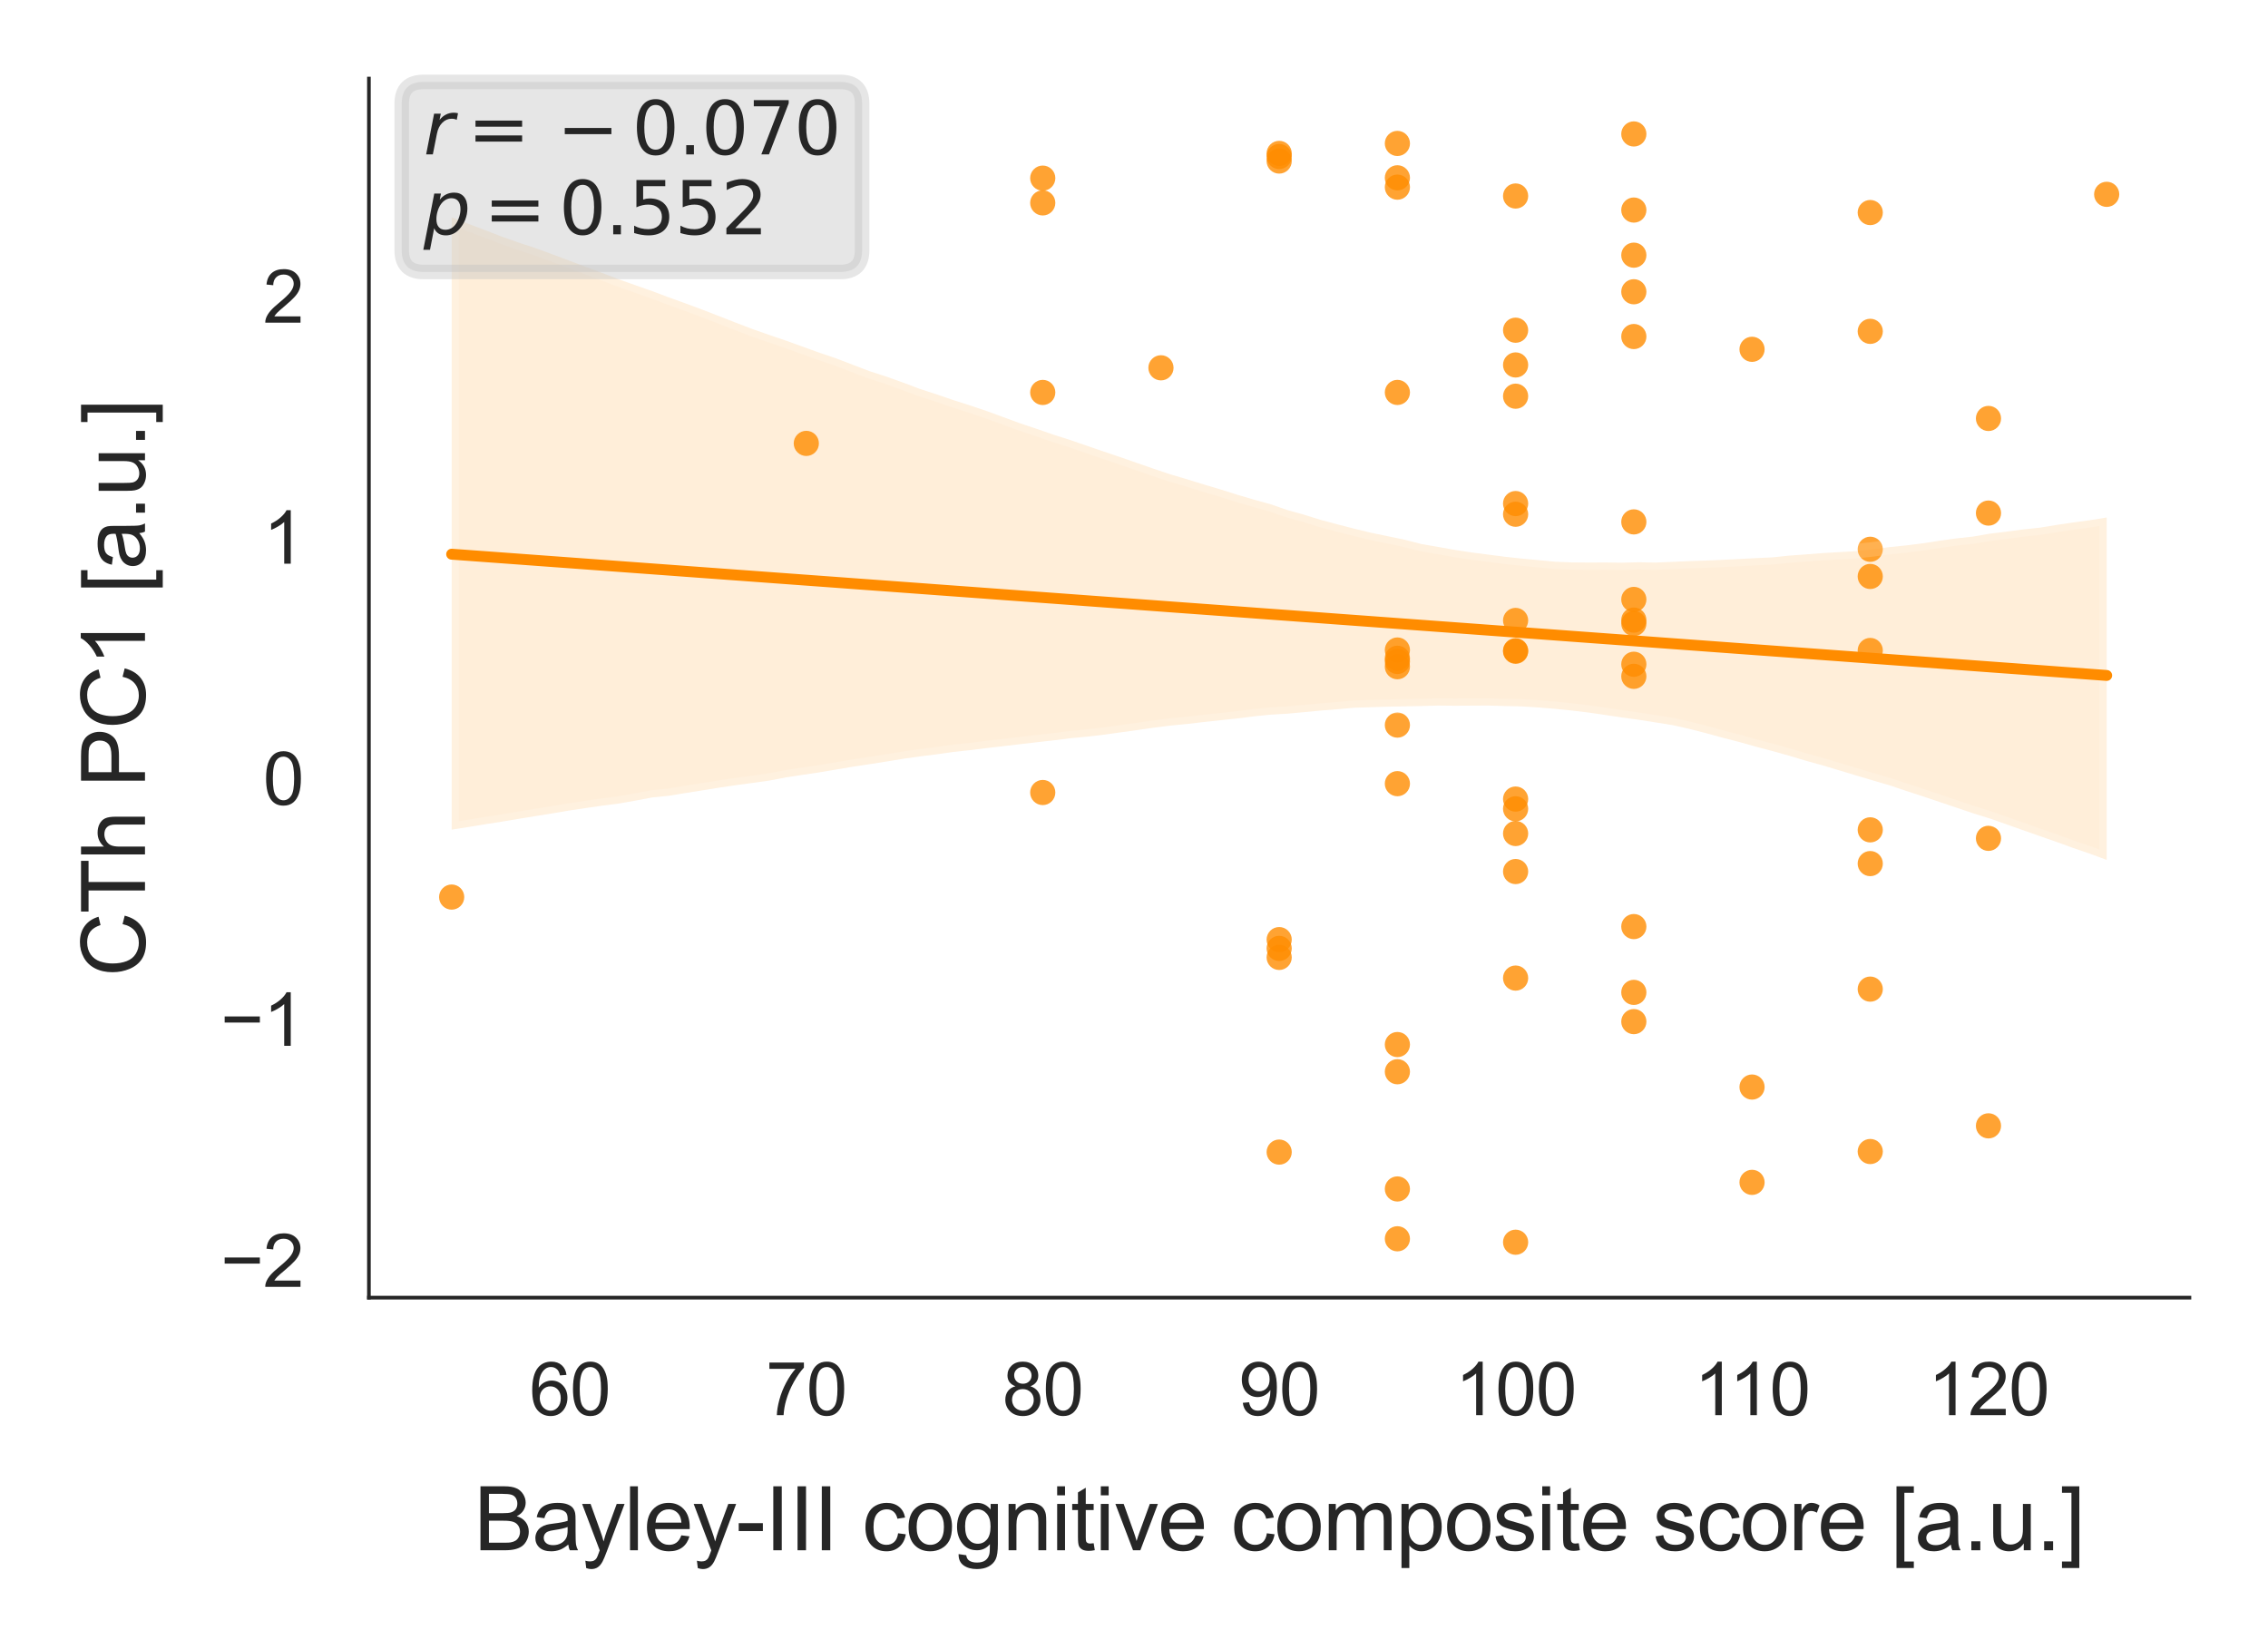 <?xml version="1.0" encoding="utf-8" standalone="no"?>
<!DOCTYPE svg PUBLIC "-//W3C//DTD SVG 1.1//EN"
  "http://www.w3.org/Graphics/SVG/1.1/DTD/svg11.dtd">
<svg xmlns:xlink="http://www.w3.org/1999/xlink" width="155.906pt" height="113.386pt" viewBox="0 0 155.906 113.386" xmlns="http://www.w3.org/2000/svg" version="1.1">
 <defs>
  <style type="text/css">*{stroke-linejoin: round; stroke-linecap: butt}</style>
 </defs>
 <g id="figure_1">
  <g id="patch_1">
   <path d="M 0 113.386 
L 155.906 113.386 
L 155.906 0 
L 0 0 
z
" style="fill: #ffffff"/>
  </g>
  <g id="axes_1">
   <g id="patch_2">
    <path d="M 25.36 89.218 
L 150.506 89.218 
L 150.506 5.4 
L 25.36 5.4 
z
" style="fill: #ffffff"/>
   </g>
   <g id="matplotlib.axis_1">
    <g id="xtick_1">
     <g id="text_1">
      <!-- 60 -->
      <g style="fill: #262626" transform="translate(36.394 97.297) scale(0.05 -0.05)">
       <defs>
        <path id="ArialMT-36" d="M 3184 3459 
L 2625 3416 
Q 2550 3747 2413 3897 
Q 2184 4138 1850 4138 
Q 1581 4138 1378 3988 
Q 1113 3794 959 3422 
Q 806 3050 800 2363 
Q 1003 2672 1297 2822 
Q 1591 2972 1913 2972 
Q 2475 2972 2870 2558 
Q 3266 2144 3266 1488 
Q 3266 1056 3080 686 
Q 2894 316 2569 119 
Q 2244 -78 1831 -78 
Q 1128 -78 684 439 
Q 241 956 241 2144 
Q 241 3472 731 4075 
Q 1159 4600 1884 4600 
Q 2425 4600 2770 4297 
Q 3116 3994 3184 3459 
z
M 888 1484 
Q 888 1194 1011 928 
Q 1134 663 1356 523 
Q 1578 384 1822 384 
Q 2178 384 2434 671 
Q 2691 959 2691 1453 
Q 2691 1928 2437 2201 
Q 2184 2475 1800 2475 
Q 1419 2475 1153 2201 
Q 888 1928 888 1484 
z
" transform="scale(0.016)"/>
        <path id="ArialMT-30" d="M 266 2259 
Q 266 3072 433 3567 
Q 600 4063 929 4331 
Q 1259 4600 1759 4600 
Q 2128 4600 2406 4451 
Q 2684 4303 2865 4023 
Q 3047 3744 3150 3342 
Q 3253 2941 3253 2259 
Q 3253 1453 3087 958 
Q 2922 463 2592 192 
Q 2263 -78 1759 -78 
Q 1097 -78 719 397 
Q 266 969 266 2259 
z
M 844 2259 
Q 844 1131 1108 757 
Q 1372 384 1759 384 
Q 2147 384 2411 759 
Q 2675 1134 2675 2259 
Q 2675 3391 2411 3762 
Q 2147 4134 1753 4134 
Q 1366 4134 1134 3806 
Q 844 3388 844 2259 
z
" transform="scale(0.016)"/>
       </defs>
       <use xlink:href="#ArialMT-36"/>
       <use xlink:href="#ArialMT-30" x="55.615"/>
      </g>
     </g>
    </g>
    <g id="xtick_2">
     <g id="text_2">
      <!-- 70 -->
      <g style="fill: #262626" transform="translate(52.647 97.297) scale(0.05 -0.05)">
       <defs>
        <path id="ArialMT-37" d="M 303 3981 
L 303 4522 
L 3269 4522 
L 3269 4084 
Q 2831 3619 2401 2847 
Q 1972 2075 1738 1259 
Q 1569 684 1522 0 
L 944 0 
Q 953 541 1156 1306 
Q 1359 2072 1739 2783 
Q 2119 3494 2547 3981 
L 303 3981 
z
" transform="scale(0.016)"/>
       </defs>
       <use xlink:href="#ArialMT-37"/>
       <use xlink:href="#ArialMT-30" x="55.615"/>
      </g>
     </g>
    </g>
    <g id="xtick_3">
     <g id="text_3">
      <!-- 80 -->
      <g style="fill: #262626" transform="translate(68.9 97.297) scale(0.05 -0.05)">
       <defs>
        <path id="ArialMT-38" d="M 1131 2484 
Q 781 2613 612 2850 
Q 444 3088 444 3419 
Q 444 3919 803 4259 
Q 1163 4600 1759 4600 
Q 2359 4600 2725 4251 
Q 3091 3903 3091 3403 
Q 3091 3084 2923 2848 
Q 2756 2613 2416 2484 
Q 2838 2347 3058 2040 
Q 3278 1734 3278 1309 
Q 3278 722 2862 322 
Q 2447 -78 1769 -78 
Q 1091 -78 675 323 
Q 259 725 259 1325 
Q 259 1772 486 2073 
Q 713 2375 1131 2484 
z
M 1019 3438 
Q 1019 3113 1228 2906 
Q 1438 2700 1772 2700 
Q 2097 2700 2305 2904 
Q 2513 3109 2513 3406 
Q 2513 3716 2298 3927 
Q 2084 4138 1766 4138 
Q 1444 4138 1231 3931 
Q 1019 3725 1019 3438 
z
M 838 1322 
Q 838 1081 952 856 
Q 1066 631 1291 507 
Q 1516 384 1775 384 
Q 2178 384 2440 643 
Q 2703 903 2703 1303 
Q 2703 1709 2433 1975 
Q 2163 2241 1756 2241 
Q 1359 2241 1098 1978 
Q 838 1716 838 1322 
z
" transform="scale(0.016)"/>
       </defs>
       <use xlink:href="#ArialMT-38"/>
       <use xlink:href="#ArialMT-30" x="55.615"/>
      </g>
     </g>
    </g>
    <g id="xtick_4">
     <g id="text_4">
      <!-- 90 -->
      <g style="fill: #262626" transform="translate(85.152 97.297) scale(0.05 -0.05)">
       <defs>
        <path id="ArialMT-39" d="M 350 1059 
L 891 1109 
Q 959 728 1153 556 
Q 1347 384 1650 384 
Q 1909 384 2104 503 
Q 2300 622 2425 820 
Q 2550 1019 2634 1356 
Q 2719 1694 2719 2044 
Q 2719 2081 2716 2156 
Q 2547 1888 2255 1720 
Q 1963 1553 1622 1553 
Q 1053 1553 659 1965 
Q 266 2378 266 3053 
Q 266 3750 677 4175 
Q 1088 4600 1706 4600 
Q 2153 4600 2523 4359 
Q 2894 4119 3086 3673 
Q 3278 3228 3278 2384 
Q 3278 1506 3087 986 
Q 2897 466 2520 194 
Q 2144 -78 1638 -78 
Q 1100 -78 759 220 
Q 419 519 350 1059 
z
M 2653 3081 
Q 2653 3566 2395 3850 
Q 2138 4134 1775 4134 
Q 1400 4134 1122 3828 
Q 844 3522 844 3034 
Q 844 2597 1108 2323 
Q 1372 2050 1759 2050 
Q 2150 2050 2401 2323 
Q 2653 2597 2653 3081 
z
" transform="scale(0.016)"/>
       </defs>
       <use xlink:href="#ArialMT-39"/>
       <use xlink:href="#ArialMT-30" x="55.615"/>
      </g>
     </g>
    </g>
    <g id="xtick_5">
     <g id="text_5">
      <!-- 100 -->
      <g style="fill: #262626" transform="translate(100.015 97.297) scale(0.05 -0.05)">
       <defs>
        <path id="ArialMT-31" d="M 2384 0 
L 1822 0 
L 1822 3584 
Q 1619 3391 1289 3197 
Q 959 3003 697 2906 
L 697 3450 
Q 1169 3672 1522 3987 
Q 1875 4303 2022 4600 
L 2384 4600 
L 2384 0 
z
" transform="scale(0.016)"/>
       </defs>
       <use xlink:href="#ArialMT-31"/>
       <use xlink:href="#ArialMT-30" x="55.615"/>
       <use xlink:href="#ArialMT-30" x="111.23"/>
      </g>
     </g>
    </g>
    <g id="xtick_6">
     <g id="text_6">
      <!-- 110 -->
      <g style="fill: #262626" transform="translate(116.452 97.297) scale(0.05 -0.05)">
       <use xlink:href="#ArialMT-31"/>
       <use xlink:href="#ArialMT-31" x="48.24"/>
       <use xlink:href="#ArialMT-30" x="103.855"/>
      </g>
     </g>
    </g>
    <g id="xtick_7">
     <g id="text_7">
      <!-- 120 -->
      <g style="fill: #262626" transform="translate(132.52 97.297) scale(0.05 -0.05)">
       <defs>
        <path id="ArialMT-32" d="M 3222 541 
L 3222 0 
L 194 0 
Q 188 203 259 391 
Q 375 700 629 1000 
Q 884 1300 1366 1694 
Q 2113 2306 2375 2664 
Q 2638 3022 2638 3341 
Q 2638 3675 2398 3904 
Q 2159 4134 1775 4134 
Q 1369 4134 1125 3890 
Q 881 3647 878 3216 
L 300 3275 
Q 359 3922 746 4261 
Q 1134 4600 1788 4600 
Q 2447 4600 2831 4234 
Q 3216 3869 3216 3328 
Q 3216 3053 3103 2787 
Q 2991 2522 2730 2228 
Q 2469 1934 1863 1422 
Q 1356 997 1212 845 
Q 1069 694 975 541 
L 3222 541 
z
" transform="scale(0.016)"/>
       </defs>
       <use xlink:href="#ArialMT-31"/>
       <use xlink:href="#ArialMT-32" x="55.615"/>
       <use xlink:href="#ArialMT-30" x="111.23"/>
      </g>
     </g>
    </g>
    <g id="text_8">
     <!-- Bayley-III cognitive composite score [a.u.] -->
     <g style="fill: #262626" transform="translate(32.578 106.586) scale(0.06 -0.06)">
      <defs>
       <path id="ArialMT-42" d="M 469 0 
L 469 4581 
L 2188 4581 
Q 2713 4581 3030 4442 
Q 3347 4303 3526 4014 
Q 3706 3725 3706 3409 
Q 3706 3116 3547 2856 
Q 3388 2597 3066 2438 
Q 3481 2316 3704 2022 
Q 3928 1728 3928 1328 
Q 3928 1006 3792 729 
Q 3656 453 3456 303 
Q 3256 153 2954 76 
Q 2653 0 2216 0 
L 469 0 
z
M 1075 2656 
L 2066 2656 
Q 2469 2656 2644 2709 
Q 2875 2778 2992 2937 
Q 3109 3097 3109 3338 
Q 3109 3566 3000 3739 
Q 2891 3913 2687 3977 
Q 2484 4041 1991 4041 
L 1075 4041 
L 1075 2656 
z
M 1075 541 
L 2216 541 
Q 2509 541 2628 563 
Q 2838 600 2978 687 
Q 3119 775 3209 942 
Q 3300 1109 3300 1328 
Q 3300 1584 3169 1773 
Q 3038 1963 2805 2039 
Q 2572 2116 2134 2116 
L 1075 2116 
L 1075 541 
z
" transform="scale(0.016)"/>
       <path id="ArialMT-61" d="M 2588 409 
Q 2275 144 1986 34 
Q 1697 -75 1366 -75 
Q 819 -75 525 192 
Q 231 459 231 875 
Q 231 1119 342 1320 
Q 453 1522 633 1644 
Q 813 1766 1038 1828 
Q 1203 1872 1538 1913 
Q 2219 1994 2541 2106 
Q 2544 2222 2544 2253 
Q 2544 2597 2384 2738 
Q 2169 2928 1744 2928 
Q 1347 2928 1158 2789 
Q 969 2650 878 2297 
L 328 2372 
Q 403 2725 575 2942 
Q 747 3159 1072 3276 
Q 1397 3394 1825 3394 
Q 2250 3394 2515 3294 
Q 2781 3194 2906 3042 
Q 3031 2891 3081 2659 
Q 3109 2516 3109 2141 
L 3109 1391 
Q 3109 606 3145 398 
Q 3181 191 3288 0 
L 2700 0 
Q 2613 175 2588 409 
z
M 2541 1666 
Q 2234 1541 1622 1453 
Q 1275 1403 1131 1340 
Q 988 1278 909 1158 
Q 831 1038 831 891 
Q 831 666 1001 516 
Q 1172 366 1500 366 
Q 1825 366 2078 508 
Q 2331 650 2450 897 
Q 2541 1088 2541 1459 
L 2541 1666 
z
" transform="scale(0.016)"/>
       <path id="ArialMT-79" d="M 397 -1278 
L 334 -750 
Q 519 -800 656 -800 
Q 844 -800 956 -737 
Q 1069 -675 1141 -563 
Q 1194 -478 1313 -144 
Q 1328 -97 1363 -6 
L 103 3319 
L 709 3319 
L 1400 1397 
Q 1534 1031 1641 628 
Q 1738 1016 1872 1384 
L 2581 3319 
L 3144 3319 
L 1881 -56 
Q 1678 -603 1566 -809 
Q 1416 -1088 1222 -1217 
Q 1028 -1347 759 -1347 
Q 597 -1347 397 -1278 
z
" transform="scale(0.016)"/>
       <path id="ArialMT-6c" d="M 409 0 
L 409 4581 
L 972 4581 
L 972 0 
L 409 0 
z
" transform="scale(0.016)"/>
       <path id="ArialMT-65" d="M 2694 1069 
L 3275 997 
Q 3138 488 2766 206 
Q 2394 -75 1816 -75 
Q 1088 -75 661 373 
Q 234 822 234 1631 
Q 234 2469 665 2931 
Q 1097 3394 1784 3394 
Q 2450 3394 2872 2941 
Q 3294 2488 3294 1666 
Q 3294 1616 3291 1516 
L 816 1516 
Q 847 969 1125 678 
Q 1403 388 1819 388 
Q 2128 388 2347 550 
Q 2566 713 2694 1069 
z
M 847 1978 
L 2700 1978 
Q 2663 2397 2488 2606 
Q 2219 2931 1791 2931 
Q 1403 2931 1139 2672 
Q 875 2413 847 1978 
z
" transform="scale(0.016)"/>
       <path id="ArialMT-2d" d="M 203 1375 
L 203 1941 
L 1931 1941 
L 1931 1375 
L 203 1375 
z
" transform="scale(0.016)"/>
       <path id="ArialMT-49" d="M 597 0 
L 597 4581 
L 1203 4581 
L 1203 0 
L 597 0 
z
" transform="scale(0.016)"/>
       <path id="ArialMT-20" transform="scale(0.016)"/>
       <path id="ArialMT-63" d="M 2588 1216 
L 3141 1144 
Q 3050 572 2676 248 
Q 2303 -75 1759 -75 
Q 1078 -75 664 370 
Q 250 816 250 1647 
Q 250 2184 428 2587 
Q 606 2991 970 3192 
Q 1334 3394 1763 3394 
Q 2303 3394 2647 3120 
Q 2991 2847 3088 2344 
L 2541 2259 
Q 2463 2594 2264 2762 
Q 2066 2931 1784 2931 
Q 1359 2931 1093 2626 
Q 828 2322 828 1663 
Q 828 994 1084 691 
Q 1341 388 1753 388 
Q 2084 388 2306 591 
Q 2528 794 2588 1216 
z
" transform="scale(0.016)"/>
       <path id="ArialMT-6f" d="M 213 1659 
Q 213 2581 725 3025 
Q 1153 3394 1769 3394 
Q 2453 3394 2887 2945 
Q 3322 2497 3322 1706 
Q 3322 1066 3130 698 
Q 2938 331 2570 128 
Q 2203 -75 1769 -75 
Q 1072 -75 642 372 
Q 213 819 213 1659 
z
M 791 1659 
Q 791 1022 1069 705 
Q 1347 388 1769 388 
Q 2188 388 2466 706 
Q 2744 1025 2744 1678 
Q 2744 2294 2464 2611 
Q 2184 2928 1769 2928 
Q 1347 2928 1069 2612 
Q 791 2297 791 1659 
z
" transform="scale(0.016)"/>
       <path id="ArialMT-67" d="M 319 -275 
L 866 -356 
Q 900 -609 1056 -725 
Q 1266 -881 1628 -881 
Q 2019 -881 2231 -725 
Q 2444 -569 2519 -288 
Q 2563 -116 2559 434 
Q 2191 0 1641 0 
Q 956 0 581 494 
Q 206 988 206 1678 
Q 206 2153 378 2554 
Q 550 2956 876 3175 
Q 1203 3394 1644 3394 
Q 2231 3394 2613 2919 
L 2613 3319 
L 3131 3319 
L 3131 450 
Q 3131 -325 2973 -648 
Q 2816 -972 2473 -1159 
Q 2131 -1347 1631 -1347 
Q 1038 -1347 672 -1080 
Q 306 -813 319 -275 
z
M 784 1719 
Q 784 1066 1043 766 
Q 1303 466 1694 466 
Q 2081 466 2343 764 
Q 2606 1063 2606 1700 
Q 2606 2309 2336 2618 
Q 2066 2928 1684 2928 
Q 1309 2928 1046 2623 
Q 784 2319 784 1719 
z
" transform="scale(0.016)"/>
       <path id="ArialMT-6e" d="M 422 0 
L 422 3319 
L 928 3319 
L 928 2847 
Q 1294 3394 1984 3394 
Q 2284 3394 2536 3286 
Q 2788 3178 2913 3003 
Q 3038 2828 3088 2588 
Q 3119 2431 3119 2041 
L 3119 0 
L 2556 0 
L 2556 2019 
Q 2556 2363 2490 2533 
Q 2425 2703 2258 2804 
Q 2091 2906 1866 2906 
Q 1506 2906 1245 2678 
Q 984 2450 984 1813 
L 984 0 
L 422 0 
z
" transform="scale(0.016)"/>
       <path id="ArialMT-69" d="M 425 3934 
L 425 4581 
L 988 4581 
L 988 3934 
L 425 3934 
z
M 425 0 
L 425 3319 
L 988 3319 
L 988 0 
L 425 0 
z
" transform="scale(0.016)"/>
       <path id="ArialMT-74" d="M 1650 503 
L 1731 6 
Q 1494 -44 1306 -44 
Q 1000 -44 831 53 
Q 663 150 594 308 
Q 525 466 525 972 
L 525 2881 
L 113 2881 
L 113 3319 
L 525 3319 
L 525 4141 
L 1084 4478 
L 1084 3319 
L 1650 3319 
L 1650 2881 
L 1084 2881 
L 1084 941 
Q 1084 700 1114 631 
Q 1144 563 1211 522 
Q 1278 481 1403 481 
Q 1497 481 1650 503 
z
" transform="scale(0.016)"/>
       <path id="ArialMT-76" d="M 1344 0 
L 81 3319 
L 675 3319 
L 1388 1331 
Q 1503 1009 1600 663 
Q 1675 925 1809 1294 
L 2547 3319 
L 3125 3319 
L 1869 0 
L 1344 0 
z
" transform="scale(0.016)"/>
       <path id="ArialMT-6d" d="M 422 0 
L 422 3319 
L 925 3319 
L 925 2853 
Q 1081 3097 1340 3245 
Q 1600 3394 1931 3394 
Q 2300 3394 2536 3241 
Q 2772 3088 2869 2813 
Q 3263 3394 3894 3394 
Q 4388 3394 4653 3120 
Q 4919 2847 4919 2278 
L 4919 0 
L 4359 0 
L 4359 2091 
Q 4359 2428 4304 2576 
Q 4250 2725 4106 2815 
Q 3963 2906 3769 2906 
Q 3419 2906 3187 2673 
Q 2956 2441 2956 1928 
L 2956 0 
L 2394 0 
L 2394 2156 
Q 2394 2531 2256 2718 
Q 2119 2906 1806 2906 
Q 1569 2906 1367 2781 
Q 1166 2656 1075 2415 
Q 984 2175 984 1722 
L 984 0 
L 422 0 
z
" transform="scale(0.016)"/>
       <path id="ArialMT-70" d="M 422 -1272 
L 422 3319 
L 934 3319 
L 934 2888 
Q 1116 3141 1344 3267 
Q 1572 3394 1897 3394 
Q 2322 3394 2647 3175 
Q 2972 2956 3137 2557 
Q 3303 2159 3303 1684 
Q 3303 1175 3120 767 
Q 2938 359 2589 142 
Q 2241 -75 1856 -75 
Q 1575 -75 1351 44 
Q 1128 163 984 344 
L 984 -1272 
L 422 -1272 
z
M 931 1641 
Q 931 1000 1190 694 
Q 1450 388 1819 388 
Q 2194 388 2461 705 
Q 2728 1022 2728 1688 
Q 2728 2322 2467 2637 
Q 2206 2953 1844 2953 
Q 1484 2953 1207 2617 
Q 931 2281 931 1641 
z
" transform="scale(0.016)"/>
       <path id="ArialMT-73" d="M 197 991 
L 753 1078 
Q 800 744 1014 566 
Q 1228 388 1613 388 
Q 2000 388 2187 545 
Q 2375 703 2375 916 
Q 2375 1106 2209 1216 
Q 2094 1291 1634 1406 
Q 1016 1563 777 1677 
Q 538 1791 414 1992 
Q 291 2194 291 2438 
Q 291 2659 392 2848 
Q 494 3038 669 3163 
Q 800 3259 1026 3326 
Q 1253 3394 1513 3394 
Q 1903 3394 2198 3281 
Q 2494 3169 2634 2976 
Q 2775 2784 2828 2463 
L 2278 2388 
Q 2241 2644 2061 2787 
Q 1881 2931 1553 2931 
Q 1166 2931 1000 2803 
Q 834 2675 834 2503 
Q 834 2394 903 2306 
Q 972 2216 1119 2156 
Q 1203 2125 1616 2013 
Q 2213 1853 2448 1751 
Q 2684 1650 2818 1456 
Q 2953 1263 2953 975 
Q 2953 694 2789 445 
Q 2625 197 2315 61 
Q 2006 -75 1616 -75 
Q 969 -75 630 194 
Q 291 463 197 991 
z
" transform="scale(0.016)"/>
       <path id="ArialMT-72" d="M 416 0 
L 416 3319 
L 922 3319 
L 922 2816 
Q 1116 3169 1280 3281 
Q 1444 3394 1641 3394 
Q 1925 3394 2219 3213 
L 2025 2691 
Q 1819 2813 1613 2813 
Q 1428 2813 1281 2702 
Q 1134 2591 1072 2394 
Q 978 2094 978 1738 
L 978 0 
L 416 0 
z
" transform="scale(0.016)"/>
       <path id="ArialMT-5b" d="M 434 -1272 
L 434 4581 
L 1675 4581 
L 1675 4116 
L 997 4116 
L 997 -806 
L 1675 -806 
L 1675 -1272 
L 434 -1272 
z
" transform="scale(0.016)"/>
       <path id="ArialMT-2e" d="M 581 0 
L 581 641 
L 1222 641 
L 1222 0 
L 581 0 
z
" transform="scale(0.016)"/>
       <path id="ArialMT-75" d="M 2597 0 
L 2597 488 
Q 2209 -75 1544 -75 
Q 1250 -75 995 37 
Q 741 150 617 320 
Q 494 491 444 738 
Q 409 903 409 1263 
L 409 3319 
L 972 3319 
L 972 1478 
Q 972 1038 1006 884 
Q 1059 663 1231 536 
Q 1403 409 1656 409 
Q 1909 409 2131 539 
Q 2353 669 2445 892 
Q 2538 1116 2538 1541 
L 2538 3319 
L 3100 3319 
L 3100 0 
L 2597 0 
z
" transform="scale(0.016)"/>
       <path id="ArialMT-5d" d="M 1363 -1272 
L 122 -1272 
L 122 -806 
L 800 -806 
L 800 4116 
L 122 4116 
L 122 4581 
L 1363 4581 
L 1363 -1272 
z
" transform="scale(0.016)"/>
      </defs>
      <use xlink:href="#ArialMT-42"/>
      <use xlink:href="#ArialMT-61" x="66.699"/>
      <use xlink:href="#ArialMT-79" x="122.314"/>
      <use xlink:href="#ArialMT-6c" x="172.314"/>
      <use xlink:href="#ArialMT-65" x="194.531"/>
      <use xlink:href="#ArialMT-79" x="250.146"/>
      <use xlink:href="#ArialMT-2d" x="300.146"/>
      <use xlink:href="#ArialMT-49" x="333.447"/>
      <use xlink:href="#ArialMT-49" x="361.23"/>
      <use xlink:href="#ArialMT-49" x="389.014"/>
      <use xlink:href="#ArialMT-20" x="416.797"/>
      <use xlink:href="#ArialMT-63" x="444.58"/>
      <use xlink:href="#ArialMT-6f" x="494.58"/>
      <use xlink:href="#ArialMT-67" x="550.195"/>
      <use xlink:href="#ArialMT-6e" x="605.811"/>
      <use xlink:href="#ArialMT-69" x="661.426"/>
      <use xlink:href="#ArialMT-74" x="683.643"/>
      <use xlink:href="#ArialMT-69" x="711.426"/>
      <use xlink:href="#ArialMT-76" x="733.643"/>
      <use xlink:href="#ArialMT-65" x="783.643"/>
      <use xlink:href="#ArialMT-20" x="839.258"/>
      <use xlink:href="#ArialMT-63" x="867.041"/>
      <use xlink:href="#ArialMT-6f" x="917.041"/>
      <use xlink:href="#ArialMT-6d" x="972.656"/>
      <use xlink:href="#ArialMT-70" x="1055.957"/>
      <use xlink:href="#ArialMT-6f" x="1111.572"/>
      <use xlink:href="#ArialMT-73" x="1167.188"/>
      <use xlink:href="#ArialMT-69" x="1217.188"/>
      <use xlink:href="#ArialMT-74" x="1239.404"/>
      <use xlink:href="#ArialMT-65" x="1267.188"/>
      <use xlink:href="#ArialMT-20" x="1322.803"/>
      <use xlink:href="#ArialMT-73" x="1350.586"/>
      <use xlink:href="#ArialMT-63" x="1400.586"/>
      <use xlink:href="#ArialMT-6f" x="1450.586"/>
      <use xlink:href="#ArialMT-72" x="1506.201"/>
      <use xlink:href="#ArialMT-65" x="1539.502"/>
      <use xlink:href="#ArialMT-20" x="1595.117"/>
      <use xlink:href="#ArialMT-5b" x="1622.9"/>
      <use xlink:href="#ArialMT-61" x="1650.684"/>
      <use xlink:href="#ArialMT-2e" x="1706.299"/>
      <use xlink:href="#ArialMT-75" x="1734.082"/>
      <use xlink:href="#ArialMT-2e" x="1789.697"/>
      <use xlink:href="#ArialMT-5d" x="1817.48"/>
     </g>
    </g>
   </g>
   <g id="matplotlib.axis_2">
    <g id="ytick_1">
     <g id="text_9">
      <!-- −2 -->
      <g style="fill: #262626" transform="translate(15.159 88.475) scale(0.05 -0.05)">
       <defs>
        <path id="ArialMT-2212" d="M 3381 1997 
L 356 1997 
L 356 2522 
L 3381 2522 
L 3381 1997 
z
" transform="scale(0.016)"/>
       </defs>
       <use xlink:href="#ArialMT-2212"/>
       <use xlink:href="#ArialMT-32" x="58.398"/>
      </g>
     </g>
    </g>
    <g id="ytick_2">
     <g id="text_10">
      <!-- −1 -->
      <g style="fill: #262626" transform="translate(15.159 71.902) scale(0.05 -0.05)">
       <use xlink:href="#ArialMT-2212"/>
       <use xlink:href="#ArialMT-31" x="58.398"/>
      </g>
     </g>
    </g>
    <g id="ytick_3">
     <g id="text_11">
      <!-- 0 -->
      <g style="fill: #262626" transform="translate(18.08 55.329) scale(0.05 -0.05)">
       <use xlink:href="#ArialMT-30"/>
      </g>
     </g>
    </g>
    <g id="ytick_4">
     <g id="text_12">
      <!-- 1 -->
      <g style="fill: #262626" transform="translate(18.08 38.756) scale(0.05 -0.05)">
       <use xlink:href="#ArialMT-31"/>
      </g>
     </g>
    </g>
    <g id="ytick_5">
     <g id="text_13">
      <!-- 2 -->
      <g style="fill: #262626" transform="translate(18.08 22.183) scale(0.05 -0.05)">
       <use xlink:href="#ArialMT-32"/>
      </g>
     </g>
    </g>
    <g id="text_14">
     <!-- CTh PC1 [a.u.] -->
     <g style="fill: #262626" transform="translate(9.967 67.149) rotate(-90) scale(0.06 -0.06)">
      <defs>
       <path id="ArialMT-43" d="M 3763 1606 
L 4369 1453 
Q 4178 706 3683 314 
Q 3188 -78 2472 -78 
Q 1731 -78 1267 223 
Q 803 525 561 1097 
Q 319 1669 319 2325 
Q 319 3041 592 3573 
Q 866 4106 1370 4382 
Q 1875 4659 2481 4659 
Q 3169 4659 3637 4309 
Q 4106 3959 4291 3325 
L 3694 3184 
Q 3534 3684 3231 3912 
Q 2928 4141 2469 4141 
Q 1941 4141 1586 3887 
Q 1231 3634 1087 3207 
Q 944 2781 944 2328 
Q 944 1744 1114 1308 
Q 1284 872 1643 656 
Q 2003 441 2422 441 
Q 2931 441 3284 734 
Q 3638 1028 3763 1606 
z
" transform="scale(0.016)"/>
       <path id="ArialMT-54" d="M 1659 0 
L 1659 4041 
L 150 4041 
L 150 4581 
L 3781 4581 
L 3781 4041 
L 2266 4041 
L 2266 0 
L 1659 0 
z
" transform="scale(0.016)"/>
       <path id="ArialMT-68" d="M 422 0 
L 422 4581 
L 984 4581 
L 984 2938 
Q 1378 3394 1978 3394 
Q 2347 3394 2619 3248 
Q 2891 3103 3008 2847 
Q 3125 2591 3125 2103 
L 3125 0 
L 2563 0 
L 2563 2103 
Q 2563 2525 2380 2717 
Q 2197 2909 1863 2909 
Q 1613 2909 1392 2779 
Q 1172 2650 1078 2428 
Q 984 2206 984 1816 
L 984 0 
L 422 0 
z
" transform="scale(0.016)"/>
       <path id="ArialMT-50" d="M 494 0 
L 494 4581 
L 2222 4581 
Q 2678 4581 2919 4538 
Q 3256 4481 3484 4323 
Q 3713 4166 3852 3881 
Q 3991 3597 3991 3256 
Q 3991 2672 3619 2267 
Q 3247 1863 2275 1863 
L 1100 1863 
L 1100 0 
L 494 0 
z
M 1100 2403 
L 2284 2403 
Q 2872 2403 3119 2622 
Q 3366 2841 3366 3238 
Q 3366 3525 3220 3729 
Q 3075 3934 2838 4000 
Q 2684 4041 2272 4041 
L 1100 4041 
L 1100 2403 
z
" transform="scale(0.016)"/>
      </defs>
      <use xlink:href="#ArialMT-43"/>
      <use xlink:href="#ArialMT-54" x="72.217"/>
      <use xlink:href="#ArialMT-68" x="133.301"/>
      <use xlink:href="#ArialMT-20" x="188.916"/>
      <use xlink:href="#ArialMT-50" x="216.699"/>
      <use xlink:href="#ArialMT-43" x="283.398"/>
      <use xlink:href="#ArialMT-31" x="355.615"/>
      <use xlink:href="#ArialMT-20" x="411.23"/>
      <use xlink:href="#ArialMT-5b" x="439.014"/>
      <use xlink:href="#ArialMT-61" x="466.797"/>
      <use xlink:href="#ArialMT-2e" x="522.412"/>
      <use xlink:href="#ArialMT-75" x="550.195"/>
      <use xlink:href="#ArialMT-2e" x="605.811"/>
      <use xlink:href="#ArialMT-5d" x="633.594"/>
     </g>
    </g>
   </g>
   <g id="PathCollection_1">
    <defs>
     <path id="C0_0_84082659cf" d="M 0 0.866 
C 0.23 0.866 0.45 0.775 0.612 0.612 
C 0.775 0.45 0.866 0.23 0.866 -0 
C 0.866 -0.23 0.775 -0.45 0.612 -0.612 
C 0.45 -0.775 0.23 -0.866 0 -0.866 
C -0.23 -0.866 -0.45 -0.775 -0.612 -0.612 
C -0.775 -0.45 -0.866 -0.23 -0.866 0 
C -0.866 0.23 -0.775 0.45 -0.612 0.612 
C -0.45 0.775 -0.23 0.866 0 0.866 
z
"/>
    </defs>
    <g clip-path="url(#p1a9f662ae8)">
     <use xlink:href="#C0_0_84082659cf" x="96.059" y="81.745" style="fill: #ff8c00; fill-opacity: 0.8"/>
    </g>
    <g clip-path="url(#p1a9f662ae8)">
     <use xlink:href="#C0_0_84082659cf" x="96.059" y="45.477" style="fill: #ff8c00; fill-opacity: 0.8"/>
    </g>
    <g clip-path="url(#p1a9f662ae8)">
     <use xlink:href="#C0_0_84082659cf" x="104.185" y="25.092" style="fill: #ff8c00; fill-opacity: 0.8"/>
    </g>
    <g clip-path="url(#p1a9f662ae8)">
     <use xlink:href="#C0_0_84082659cf" x="71.68" y="13.95" style="fill: #ff8c00; fill-opacity: 0.8"/>
    </g>
    <g clip-path="url(#p1a9f662ae8)">
     <use xlink:href="#C0_0_84082659cf" x="104.185" y="54.939" style="fill: #ff8c00; fill-opacity: 0.8"/>
    </g>
    <g clip-path="url(#p1a9f662ae8)">
     <use xlink:href="#C0_0_84082659cf" x="112.312" y="70.24" style="fill: #ff8c00; fill-opacity: 0.8"/>
    </g>
    <g clip-path="url(#p1a9f662ae8)">
     <use xlink:href="#C0_0_84082659cf" x="128.564" y="79.172" style="fill: #ff8c00; fill-opacity: 0.8"/>
    </g>
    <g clip-path="url(#p1a9f662ae8)">
     <use xlink:href="#C0_0_84082659cf" x="112.312" y="9.21" style="fill: #ff8c00; fill-opacity: 0.8"/>
    </g>
    <g clip-path="url(#p1a9f662ae8)">
     <use xlink:href="#C0_0_84082659cf" x="71.68" y="12.248" style="fill: #ff8c00; fill-opacity: 0.8"/>
    </g>
    <g clip-path="url(#p1a9f662ae8)">
     <use xlink:href="#C0_0_84082659cf" x="87.933" y="10.548" style="fill: #ff8c00; fill-opacity: 0.8"/>
    </g>
    <g clip-path="url(#p1a9f662ae8)">
     <use xlink:href="#C0_0_84082659cf" x="112.312" y="23.138" style="fill: #ff8c00; fill-opacity: 0.8"/>
    </g>
    <g clip-path="url(#p1a9f662ae8)">
     <use xlink:href="#C0_0_84082659cf" x="112.312" y="46.501" style="fill: #ff8c00; fill-opacity: 0.8"/>
    </g>
    <g clip-path="url(#p1a9f662ae8)">
     <use xlink:href="#C0_0_84082659cf" x="104.185" y="67.247" style="fill: #ff8c00; fill-opacity: 0.8"/>
    </g>
    <g clip-path="url(#p1a9f662ae8)">
     <use xlink:href="#C0_0_84082659cf" x="120.438" y="81.292" style="fill: #ff8c00; fill-opacity: 0.8"/>
    </g>
    <g clip-path="url(#p1a9f662ae8)">
     <use xlink:href="#C0_0_84082659cf" x="112.312" y="42.634" style="fill: #ff8c00; fill-opacity: 0.8"/>
    </g>
    <g clip-path="url(#p1a9f662ae8)">
     <use xlink:href="#C0_0_84082659cf" x="96.059" y="12.868" style="fill: #ff8c00; fill-opacity: 0.8"/>
    </g>
    <g clip-path="url(#p1a9f662ae8)">
     <use xlink:href="#C0_0_84082659cf" x="112.312" y="68.23" style="fill: #ff8c00; fill-opacity: 0.8"/>
    </g>
    <g clip-path="url(#p1a9f662ae8)">
     <use xlink:href="#C0_0_84082659cf" x="104.185" y="22.703" style="fill: #ff8c00; fill-opacity: 0.8"/>
    </g>
    <g clip-path="url(#p1a9f662ae8)">
     <use xlink:href="#C0_0_84082659cf" x="112.312" y="35.882" style="fill: #ff8c00; fill-opacity: 0.8"/>
    </g>
    <g clip-path="url(#p1a9f662ae8)">
     <use xlink:href="#C0_0_84082659cf" x="128.564" y="37.765" style="fill: #ff8c00; fill-opacity: 0.8"/>
    </g>
    <g clip-path="url(#p1a9f662ae8)">
     <use xlink:href="#C0_0_84082659cf" x="104.185" y="57.308" style="fill: #ff8c00; fill-opacity: 0.8"/>
    </g>
    <g clip-path="url(#p1a9f662ae8)">
     <use xlink:href="#C0_0_84082659cf" x="96.059" y="45.838" style="fill: #ff8c00; fill-opacity: 0.8"/>
    </g>
    <g clip-path="url(#p1a9f662ae8)">
     <use xlink:href="#C0_0_84082659cf" x="96.059" y="45.259" style="fill: #ff8c00; fill-opacity: 0.8"/>
    </g>
    <g clip-path="url(#p1a9f662ae8)">
     <use xlink:href="#C0_0_84082659cf" x="112.312" y="45.669" style="fill: #ff8c00; fill-opacity: 0.8"/>
    </g>
    <g clip-path="url(#p1a9f662ae8)">
     <use xlink:href="#C0_0_84082659cf" x="144.817" y="13.361" style="fill: #ff8c00; fill-opacity: 0.8"/>
    </g>
    <g clip-path="url(#p1a9f662ae8)">
     <use xlink:href="#C0_0_84082659cf" x="128.564" y="44.722" style="fill: #ff8c00; fill-opacity: 0.8"/>
    </g>
    <g clip-path="url(#p1a9f662ae8)">
     <use xlink:href="#C0_0_84082659cf" x="96.059" y="53.88" style="fill: #ff8c00; fill-opacity: 0.8"/>
    </g>
    <g clip-path="url(#p1a9f662ae8)">
     <use xlink:href="#C0_0_84082659cf" x="55.427" y="30.485" style="fill: #ff8c00; fill-opacity: 0.8"/>
    </g>
    <g clip-path="url(#p1a9f662ae8)">
     <use xlink:href="#C0_0_84082659cf" x="112.312" y="17.544" style="fill: #ff8c00; fill-opacity: 0.8"/>
    </g>
    <g clip-path="url(#p1a9f662ae8)">
     <use xlink:href="#C0_0_84082659cf" x="31.048" y="61.677" style="fill: #ff8c00; fill-opacity: 0.8"/>
    </g>
    <g clip-path="url(#p1a9f662ae8)">
     <use xlink:href="#C0_0_84082659cf" x="87.933" y="10.761" style="fill: #ff8c00; fill-opacity: 0.8"/>
    </g>
    <g clip-path="url(#p1a9f662ae8)">
     <use xlink:href="#C0_0_84082659cf" x="112.312" y="42.873" style="fill: #ff8c00; fill-opacity: 0.8"/>
    </g>
    <g clip-path="url(#p1a9f662ae8)">
     <use xlink:href="#C0_0_84082659cf" x="136.691" y="35.276" style="fill: #ff8c00; fill-opacity: 0.8"/>
    </g>
    <g clip-path="url(#p1a9f662ae8)">
     <use xlink:href="#C0_0_84082659cf" x="96.059" y="71.817" style="fill: #ff8c00; fill-opacity: 0.8"/>
    </g>
    <g clip-path="url(#p1a9f662ae8)">
     <use xlink:href="#C0_0_84082659cf" x="104.185" y="85.408" style="fill: #ff8c00; fill-opacity: 0.8"/>
    </g>
    <g clip-path="url(#p1a9f662ae8)">
     <use xlink:href="#C0_0_84082659cf" x="96.059" y="49.853" style="fill: #ff8c00; fill-opacity: 0.8"/>
    </g>
    <g clip-path="url(#p1a9f662ae8)">
     <use xlink:href="#C0_0_84082659cf" x="136.691" y="57.638" style="fill: #ff8c00; fill-opacity: 0.8"/>
    </g>
    <g clip-path="url(#p1a9f662ae8)">
     <use xlink:href="#C0_0_84082659cf" x="104.185" y="55.609" style="fill: #ff8c00; fill-opacity: 0.8"/>
    </g>
    <g clip-path="url(#p1a9f662ae8)">
     <use xlink:href="#C0_0_84082659cf" x="87.933" y="11.072" style="fill: #ff8c00; fill-opacity: 0.8"/>
    </g>
    <g clip-path="url(#p1a9f662ae8)">
     <use xlink:href="#C0_0_84082659cf" x="71.68" y="26.982" style="fill: #ff8c00; fill-opacity: 0.8"/>
    </g>
    <g clip-path="url(#p1a9f662ae8)">
     <use xlink:href="#C0_0_84082659cf" x="87.933" y="64.602" style="fill: #ff8c00; fill-opacity: 0.8"/>
    </g>
    <g clip-path="url(#p1a9f662ae8)">
     <use xlink:href="#C0_0_84082659cf" x="112.312" y="20.06" style="fill: #ff8c00; fill-opacity: 0.8"/>
    </g>
    <g clip-path="url(#p1a9f662ae8)">
     <use xlink:href="#C0_0_84082659cf" x="87.933" y="79.211" style="fill: #ff8c00; fill-opacity: 0.8"/>
    </g>
    <g clip-path="url(#p1a9f662ae8)">
     <use xlink:href="#C0_0_84082659cf" x="104.185" y="42.657" style="fill: #ff8c00; fill-opacity: 0.8"/>
    </g>
    <g clip-path="url(#p1a9f662ae8)">
     <use xlink:href="#C0_0_84082659cf" x="128.564" y="59.375" style="fill: #ff8c00; fill-opacity: 0.8"/>
    </g>
    <g clip-path="url(#p1a9f662ae8)">
     <use xlink:href="#C0_0_84082659cf" x="104.185" y="44.777" style="fill: #ff8c00; fill-opacity: 0.8"/>
    </g>
    <g clip-path="url(#p1a9f662ae8)">
     <use xlink:href="#C0_0_84082659cf" x="112.312" y="41.213" style="fill: #ff8c00; fill-opacity: 0.8"/>
    </g>
    <g clip-path="url(#p1a9f662ae8)">
     <use xlink:href="#C0_0_84082659cf" x="112.312" y="63.706" style="fill: #ff8c00; fill-opacity: 0.8"/>
    </g>
    <g clip-path="url(#p1a9f662ae8)">
     <use xlink:href="#C0_0_84082659cf" x="79.806" y="25.288" style="fill: #ff8c00; fill-opacity: 0.8"/>
    </g>
    <g clip-path="url(#p1a9f662ae8)">
     <use xlink:href="#C0_0_84082659cf" x="104.185" y="13.476" style="fill: #ff8c00; fill-opacity: 0.8"/>
    </g>
    <g clip-path="url(#p1a9f662ae8)">
     <use xlink:href="#C0_0_84082659cf" x="96.059" y="85.171" style="fill: #ff8c00; fill-opacity: 0.8"/>
    </g>
    <g clip-path="url(#p1a9f662ae8)">
     <use xlink:href="#C0_0_84082659cf" x="96.059" y="9.862" style="fill: #ff8c00; fill-opacity: 0.8"/>
    </g>
    <g clip-path="url(#p1a9f662ae8)">
     <use xlink:href="#C0_0_84082659cf" x="128.564" y="39.633" style="fill: #ff8c00; fill-opacity: 0.8"/>
    </g>
    <g clip-path="url(#p1a9f662ae8)">
     <use xlink:href="#C0_0_84082659cf" x="87.933" y="65.206" style="fill: #ff8c00; fill-opacity: 0.8"/>
    </g>
    <g clip-path="url(#p1a9f662ae8)">
     <use xlink:href="#C0_0_84082659cf" x="128.564" y="22.781" style="fill: #ff8c00; fill-opacity: 0.8"/>
    </g>
    <g clip-path="url(#p1a9f662ae8)">
     <use xlink:href="#C0_0_84082659cf" x="136.691" y="77.406" style="fill: #ff8c00; fill-opacity: 0.8"/>
    </g>
    <g clip-path="url(#p1a9f662ae8)">
     <use xlink:href="#C0_0_84082659cf" x="71.68" y="54.488" style="fill: #ff8c00; fill-opacity: 0.8"/>
    </g>
    <g clip-path="url(#p1a9f662ae8)">
     <use xlink:href="#C0_0_84082659cf" x="128.564" y="68.006" style="fill: #ff8c00; fill-opacity: 0.8"/>
    </g>
    <g clip-path="url(#p1a9f662ae8)">
     <use xlink:href="#C0_0_84082659cf" x="104.185" y="27.241" style="fill: #ff8c00; fill-opacity: 0.8"/>
    </g>
    <g clip-path="url(#p1a9f662ae8)">
     <use xlink:href="#C0_0_84082659cf" x="128.564" y="14.614" style="fill: #ff8c00; fill-opacity: 0.8"/>
    </g>
    <g clip-path="url(#p1a9f662ae8)">
     <use xlink:href="#C0_0_84082659cf" x="104.185" y="59.922" style="fill: #ff8c00; fill-opacity: 0.8"/>
    </g>
    <g clip-path="url(#p1a9f662ae8)">
     <use xlink:href="#C0_0_84082659cf" x="120.438" y="24.016" style="fill: #ff8c00; fill-opacity: 0.8"/>
    </g>
    <g clip-path="url(#p1a9f662ae8)">
     <use xlink:href="#C0_0_84082659cf" x="104.185" y="34.622" style="fill: #ff8c00; fill-opacity: 0.8"/>
    </g>
    <g clip-path="url(#p1a9f662ae8)">
     <use xlink:href="#C0_0_84082659cf" x="96.059" y="12.225" style="fill: #ff8c00; fill-opacity: 0.8"/>
    </g>
    <g clip-path="url(#p1a9f662ae8)">
     <use xlink:href="#C0_0_84082659cf" x="96.059" y="73.686" style="fill: #ff8c00; fill-opacity: 0.8"/>
    </g>
    <g clip-path="url(#p1a9f662ae8)">
     <use xlink:href="#C0_0_84082659cf" x="136.691" y="28.77" style="fill: #ff8c00; fill-opacity: 0.8"/>
    </g>
    <g clip-path="url(#p1a9f662ae8)">
     <use xlink:href="#C0_0_84082659cf" x="128.564" y="57.055" style="fill: #ff8c00; fill-opacity: 0.8"/>
    </g>
    <g clip-path="url(#p1a9f662ae8)">
     <use xlink:href="#C0_0_84082659cf" x="112.312" y="14.442" style="fill: #ff8c00; fill-opacity: 0.8"/>
    </g>
    <g clip-path="url(#p1a9f662ae8)">
     <use xlink:href="#C0_0_84082659cf" x="104.185" y="44.739" style="fill: #ff8c00; fill-opacity: 0.8"/>
    </g>
    <g clip-path="url(#p1a9f662ae8)">
     <use xlink:href="#C0_0_84082659cf" x="120.438" y="74.739" style="fill: #ff8c00; fill-opacity: 0.8"/>
    </g>
    <g clip-path="url(#p1a9f662ae8)">
     <use xlink:href="#C0_0_84082659cf" x="104.185" y="35.356" style="fill: #ff8c00; fill-opacity: 0.8"/>
    </g>
    <g clip-path="url(#p1a9f662ae8)">
     <use xlink:href="#C0_0_84082659cf" x="96.059" y="26.981" style="fill: #ff8c00; fill-opacity: 0.8"/>
    </g>
    <g clip-path="url(#p1a9f662ae8)">
     <use xlink:href="#C0_0_84082659cf" x="87.933" y="65.825" style="fill: #ff8c00; fill-opacity: 0.8"/>
    </g>
    <g clip-path="url(#p1a9f662ae8)">
     <use xlink:href="#C0_0_84082659cf" x="96.059" y="44.691" style="fill: #ff8c00; fill-opacity: 0.8"/>
    </g>
   </g>
   <g id="PolyCollection_1">
    <defs>
     <path id="me39842207d" d="M 31.048 -98.448 
L 31.048 -56.346 
L 32.198 -56.526 
L 33.347 -56.715 
L 34.496 -56.894 
L 35.645 -57.087 
L 36.794 -57.275 
L 37.944 -57.459 
L 39.093 -57.654 
L 40.242 -57.826 
L 41.391 -57.993 
L 42.54 -58.14 
L 43.689 -58.342 
L 44.839 -58.561 
L 45.988 -58.675 
L 47.137 -58.865 
L 48.286 -59.047 
L 49.435 -59.232 
L 50.584 -59.402 
L 51.734 -59.558 
L 52.883 -59.718 
L 54.032 -59.94 
L 55.181 -60.115 
L 56.33 -60.284 
L 57.48 -60.48 
L 58.629 -60.673 
L 59.778 -60.846 
L 60.927 -61.027 
L 62.076 -61.216 
L 63.225 -61.379 
L 64.375 -61.523 
L 65.524 -61.687 
L 66.673 -61.81 
L 67.822 -61.953 
L 68.971 -62.084 
L 70.12 -62.221 
L 71.27 -62.355 
L 72.419 -62.484 
L 73.568 -62.628 
L 74.717 -62.739 
L 75.866 -62.872 
L 77.016 -63.031 
L 78.165 -63.19 
L 79.314 -63.356 
L 80.463 -63.501 
L 81.612 -63.611 
L 82.761 -63.747 
L 83.911 -63.87 
L 85.06 -63.991 
L 86.209 -64.138 
L 87.358 -64.251 
L 88.507 -64.319 
L 89.657 -64.426 
L 90.806 -64.534 
L 91.955 -64.625 
L 93.104 -64.727 
L 94.253 -64.763 
L 95.402 -64.799 
L 96.552 -64.822 
L 97.701 -64.844 
L 98.85 -64.876 
L 99.999 -64.864 
L 101.148 -64.871 
L 102.297 -64.877 
L 103.447 -64.844 
L 104.596 -64.819 
L 105.745 -64.746 
L 106.894 -64.652 
L 108.043 -64.535 
L 109.193 -64.398 
L 110.342 -64.23 
L 111.491 -64.058 
L 112.64 -63.901 
L 113.789 -63.722 
L 114.938 -63.538 
L 116.088 -63.283 
L 117.237 -62.989 
L 118.386 -62.674 
L 119.535 -62.379 
L 120.684 -62.054 
L 121.834 -61.752 
L 122.983 -61.429 
L 124.132 -61.085 
L 125.281 -60.768 
L 126.43 -60.422 
L 127.579 -60.076 
L 128.729 -59.733 
L 129.878 -59.397 
L 131.027 -59.011 
L 132.176 -58.636 
L 133.325 -58.249 
L 134.474 -57.862 
L 135.624 -57.472 
L 136.773 -57.116 
L 137.922 -56.711 
L 139.071 -56.306 
L 140.22 -55.901 
L 141.37 -55.501 
L 142.519 -55.081 
L 143.668 -54.689 
L 144.817 -54.264 
L 144.817 -77.805 
L 144.817 -77.805 
L 143.668 -77.62 
L 142.519 -77.466 
L 141.37 -77.294 
L 140.22 -77.106 
L 139.071 -76.985 
L 137.922 -76.831 
L 136.773 -76.691 
L 135.624 -76.493 
L 134.474 -76.368 
L 133.325 -76.211 
L 132.176 -76.03 
L 131.027 -75.887 
L 129.878 -75.769 
L 128.729 -75.616 
L 127.579 -75.49 
L 126.43 -75.425 
L 125.281 -75.357 
L 124.132 -75.268 
L 122.983 -75.184 
L 121.834 -75.064 
L 120.684 -75.011 
L 119.535 -74.95 
L 118.386 -74.893 
L 117.237 -74.843 
L 116.088 -74.806 
L 114.938 -74.754 
L 113.789 -74.706 
L 112.64 -74.728 
L 111.491 -74.698 
L 110.342 -74.713 
L 109.193 -74.709 
L 108.043 -74.718 
L 106.894 -74.766 
L 105.745 -74.876 
L 104.596 -74.982 
L 103.447 -75.107 
L 102.297 -75.255 
L 101.148 -75.403 
L 99.999 -75.58 
L 98.85 -75.783 
L 97.701 -75.982 
L 96.552 -76.279 
L 95.402 -76.517 
L 94.253 -76.756 
L 93.104 -77.034 
L 91.955 -77.328 
L 90.806 -77.634 
L 89.657 -77.992 
L 88.507 -78.313 
L 87.358 -78.712 
L 86.209 -79.03 
L 85.06 -79.368 
L 83.911 -79.732 
L 82.761 -80.073 
L 81.612 -80.43 
L 80.463 -80.768 
L 79.314 -81.154 
L 78.165 -81.553 
L 77.016 -81.953 
L 75.866 -82.341 
L 74.717 -82.736 
L 73.568 -83.133 
L 72.419 -83.498 
L 71.27 -83.898 
L 70.12 -84.284 
L 68.971 -84.705 
L 67.822 -85.126 
L 66.673 -85.512 
L 65.524 -85.88 
L 64.375 -86.275 
L 63.225 -86.648 
L 62.076 -87.082 
L 60.927 -87.492 
L 59.778 -87.864 
L 58.629 -88.303 
L 57.48 -88.744 
L 56.33 -89.134 
L 55.181 -89.548 
L 54.032 -89.965 
L 52.883 -90.355 
L 51.734 -90.759 
L 50.584 -91.198 
L 49.435 -91.647 
L 48.286 -92.093 
L 47.137 -92.52 
L 45.988 -92.935 
L 44.839 -93.367 
L 43.689 -93.773 
L 42.54 -94.177 
L 41.391 -94.618 
L 40.242 -95.043 
L 39.093 -95.478 
L 37.944 -95.91 
L 36.794 -96.33 
L 35.645 -96.709 
L 34.496 -97.115 
L 33.347 -97.559 
L 32.198 -97.994 
L 31.048 -98.448 
z
" style="stroke: #ffffff; stroke-opacity: 0.15"/>
    </defs>
    <g clip-path="url(#p1a9f662ae8)">
     <use xlink:href="#me39842207d" x="0" y="113.386" style="fill: #ff8c00; fill-opacity: 0.15; stroke: #ffffff; stroke-opacity: 0.15"/>
    </g>
   </g>
   <g id="line2d_1">
    <path d="M 31.048 38.103 
L 32.198 38.187 
L 33.347 38.271 
L 34.496 38.355 
L 35.645 38.439 
L 36.794 38.524 
L 37.944 38.608 
L 39.093 38.692 
L 40.242 38.776 
L 41.391 38.861 
L 42.54 38.945 
L 43.689 39.029 
L 44.839 39.113 
L 45.988 39.197 
L 47.137 39.282 
L 48.286 39.366 
L 49.435 39.45 
L 50.584 39.534 
L 51.734 39.618 
L 52.883 39.703 
L 54.032 39.787 
L 55.181 39.871 
L 56.33 39.955 
L 57.48 40.039 
L 58.629 40.124 
L 59.778 40.208 
L 60.927 40.292 
L 62.076 40.376 
L 63.225 40.46 
L 64.375 40.545 
L 65.524 40.629 
L 66.673 40.713 
L 67.822 40.797 
L 68.971 40.882 
L 70.12 40.966 
L 71.27 41.05 
L 72.419 41.134 
L 73.568 41.218 
L 74.717 41.303 
L 75.866 41.387 
L 77.016 41.471 
L 78.165 41.555 
L 79.314 41.639 
L 80.463 41.724 
L 81.612 41.808 
L 82.761 41.892 
L 83.911 41.976 
L 85.06 42.06 
L 86.209 42.145 
L 87.358 42.229 
L 88.507 42.313 
L 89.657 42.397 
L 90.806 42.481 
L 91.955 42.566 
L 93.104 42.65 
L 94.253 42.734 
L 95.402 42.818 
L 96.552 42.903 
L 97.701 42.987 
L 98.85 43.071 
L 99.999 43.155 
L 101.148 43.239 
L 102.297 43.324 
L 103.447 43.408 
L 104.596 43.492 
L 105.745 43.576 
L 106.894 43.66 
L 108.043 43.745 
L 109.193 43.829 
L 110.342 43.913 
L 111.491 43.997 
L 112.64 44.081 
L 113.789 44.166 
L 114.938 44.25 
L 116.088 44.334 
L 117.237 44.418 
L 118.386 44.503 
L 119.535 44.587 
L 120.684 44.671 
L 121.834 44.755 
L 122.983 44.839 
L 124.132 44.924 
L 125.281 45.008 
L 126.43 45.092 
L 127.579 45.176 
L 128.729 45.26 
L 129.878 45.345 
L 131.027 45.429 
L 132.176 45.513 
L 133.325 45.597 
L 134.474 45.681 
L 135.624 45.766 
L 136.773 45.85 
L 137.922 45.934 
L 139.071 46.018 
L 140.22 46.102 
L 141.37 46.187 
L 142.519 46.271 
L 143.668 46.355 
L 144.817 46.439 
" clip-path="url(#p1a9f662ae8)" style="fill: none; stroke: #ff8c00; stroke-width: 0.75; stroke-linecap: round"/>
   </g>
   <g id="patch_3">
    <path d="M 25.36 89.218 
L 25.36 5.4 
" style="fill: none; stroke: #262626; stroke-width: 0.25; stroke-linejoin: miter; stroke-linecap: square"/>
   </g>
   <g id="patch_4">
    <path d="M 25.36 89.218 
L 150.506 89.218 
" style="fill: none; stroke: #262626; stroke-width: 0.25; stroke-linejoin: miter; stroke-linecap: square"/>
   </g>
   <g id="text_15">
    <g id="patch_5">
     <path d="M 29.114 18.699 
L 57.764 18.699 
Q 59.264 18.699 59.264 17.199 
L 59.264 7.133 
Q 59.264 5.633 57.764 5.633 
L 29.114 5.633 
Q 27.614 5.633 27.614 7.133 
L 27.614 17.199 
Q 27.614 18.699 29.114 18.699 
z
" style="fill: #c0c0c0; opacity: 0.4; stroke: #c0c0c0; stroke-linejoin: miter"/>
    </g>
    <!-- $r=-0.070$ -->
    <g style="fill: #262626" transform="translate(29.114 10.655) scale(0.05 -0.05)">
     <defs>
      <path id="DejaVuSans-Oblique-72" d="M 2853 2969 
Q 2766 3016 2653 3041 
Q 2541 3066 2413 3066 
Q 1953 3066 1609 2717 
Q 1266 2369 1153 1784 
L 800 0 
L 225 0 
L 909 3500 
L 1484 3500 
L 1375 2956 
Q 1603 3259 1920 3421 
Q 2238 3584 2597 3584 
Q 2691 3584 2781 3573 
Q 2872 3563 2963 3538 
L 2853 2969 
z
" transform="scale(0.016)"/>
      <path id="DejaVuSans-3d" d="M 678 2906 
L 4684 2906 
L 4684 2381 
L 678 2381 
L 678 2906 
z
M 678 1631 
L 4684 1631 
L 4684 1100 
L 678 1100 
L 678 1631 
z
" transform="scale(0.016)"/>
      <path id="DejaVuSans-2212" d="M 678 2272 
L 4684 2272 
L 4684 1741 
L 678 1741 
L 678 2272 
z
" transform="scale(0.016)"/>
      <path id="DejaVuSans-30" d="M 2034 4250 
Q 1547 4250 1301 3770 
Q 1056 3291 1056 2328 
Q 1056 1369 1301 889 
Q 1547 409 2034 409 
Q 2525 409 2770 889 
Q 3016 1369 3016 2328 
Q 3016 3291 2770 3770 
Q 2525 4250 2034 4250 
z
M 2034 4750 
Q 2819 4750 3233 4129 
Q 3647 3509 3647 2328 
Q 3647 1150 3233 529 
Q 2819 -91 2034 -91 
Q 1250 -91 836 529 
Q 422 1150 422 2328 
Q 422 3509 836 4129 
Q 1250 4750 2034 4750 
z
" transform="scale(0.016)"/>
      <path id="DejaVuSans-2e" d="M 684 794 
L 1344 794 
L 1344 0 
L 684 0 
L 684 794 
z
" transform="scale(0.016)"/>
      <path id="DejaVuSans-37" d="M 525 4666 
L 3525 4666 
L 3525 4397 
L 1831 0 
L 1172 0 
L 2766 4134 
L 525 4134 
L 525 4666 
z
" transform="scale(0.016)"/>
     </defs>
     <use xlink:href="#DejaVuSans-Oblique-72" transform="translate(0 0.781)"/>
     <use xlink:href="#DejaVuSans-3d" transform="translate(60.596 0.781)"/>
     <use xlink:href="#DejaVuSans-2212" transform="translate(183.35 0.781)"/>
     <use xlink:href="#DejaVuSans-30" transform="translate(286.621 0.781)"/>
     <use xlink:href="#DejaVuSans-2e" transform="translate(350.244 0.781)"/>
     <use xlink:href="#DejaVuSans-30" transform="translate(382.031 0.781)"/>
     <use xlink:href="#DejaVuSans-37" transform="translate(445.654 0.781)"/>
     <use xlink:href="#DejaVuSans-30" transform="translate(509.277 0.781)"/>
    </g>
    <!-- $p=0.552$ -->
    <g style="fill: #262626" transform="translate(29.114 16.149) scale(0.05 -0.05)">
     <defs>
      <path id="DejaVuSans-Oblique-70" d="M 3175 2156 
Q 3175 2616 2975 2859 
Q 2775 3103 2400 3103 
Q 2144 3103 1911 2972 
Q 1678 2841 1497 2591 
Q 1319 2344 1212 1994 
Q 1106 1644 1106 1300 
Q 1106 863 1306 627 
Q 1506 391 1875 391 
Q 2147 391 2380 519 
Q 2613 647 2778 891 
Q 2956 1147 3065 1494 
Q 3175 1841 3175 2156 
z
M 1394 2969 
Q 1625 3272 1939 3428 
Q 2253 3584 2638 3584 
Q 3175 3584 3472 3232 
Q 3769 2881 3769 2247 
Q 3769 1728 3584 1258 
Q 3400 788 3053 416 
Q 2822 169 2531 39 
Q 2241 -91 1919 -91 
Q 1547 -91 1294 64 
Q 1041 219 916 525 
L 556 -1331 
L -19 -1331 
L 922 3500 
L 1497 3500 
L 1394 2969 
z
" transform="scale(0.016)"/>
      <path id="DejaVuSans-35" d="M 691 4666 
L 3169 4666 
L 3169 4134 
L 1269 4134 
L 1269 2991 
Q 1406 3038 1543 3061 
Q 1681 3084 1819 3084 
Q 2600 3084 3056 2656 
Q 3513 2228 3513 1497 
Q 3513 744 3044 326 
Q 2575 -91 1722 -91 
Q 1428 -91 1123 -41 
Q 819 9 494 109 
L 494 744 
Q 775 591 1075 516 
Q 1375 441 1709 441 
Q 2250 441 2565 725 
Q 2881 1009 2881 1497 
Q 2881 1984 2565 2268 
Q 2250 2553 1709 2553 
Q 1456 2553 1204 2497 
Q 953 2441 691 2322 
L 691 4666 
z
" transform="scale(0.016)"/>
      <path id="DejaVuSans-32" d="M 1228 531 
L 3431 531 
L 3431 0 
L 469 0 
L 469 531 
Q 828 903 1448 1529 
Q 2069 2156 2228 2338 
Q 2531 2678 2651 2914 
Q 2772 3150 2772 3378 
Q 2772 3750 2511 3984 
Q 2250 4219 1831 4219 
Q 1534 4219 1204 4116 
Q 875 4013 500 3803 
L 500 4441 
Q 881 4594 1212 4672 
Q 1544 4750 1819 4750 
Q 2544 4750 2975 4387 
Q 3406 4025 3406 3419 
Q 3406 3131 3298 2873 
Q 3191 2616 2906 2266 
Q 2828 2175 2409 1742 
Q 1991 1309 1228 531 
z
" transform="scale(0.016)"/>
     </defs>
     <use xlink:href="#DejaVuSans-Oblique-70" transform="translate(0 0.781)"/>
     <use xlink:href="#DejaVuSans-3d" transform="translate(82.959 0.781)"/>
     <use xlink:href="#DejaVuSans-30" transform="translate(186.23 0.781)"/>
     <use xlink:href="#DejaVuSans-2e" transform="translate(249.854 0.781)"/>
     <use xlink:href="#DejaVuSans-35" transform="translate(281.641 0.781)"/>
     <use xlink:href="#DejaVuSans-35" transform="translate(345.264 0.781)"/>
     <use xlink:href="#DejaVuSans-32" transform="translate(408.887 0.781)"/>
    </g>
   </g>
  </g>
 </g>
 <defs>
  <clipPath id="p1a9f662ae8">
   <rect x="25.36" y="5.4" width="125.146" height="83.818"/>
  </clipPath>
 </defs>
</svg>
